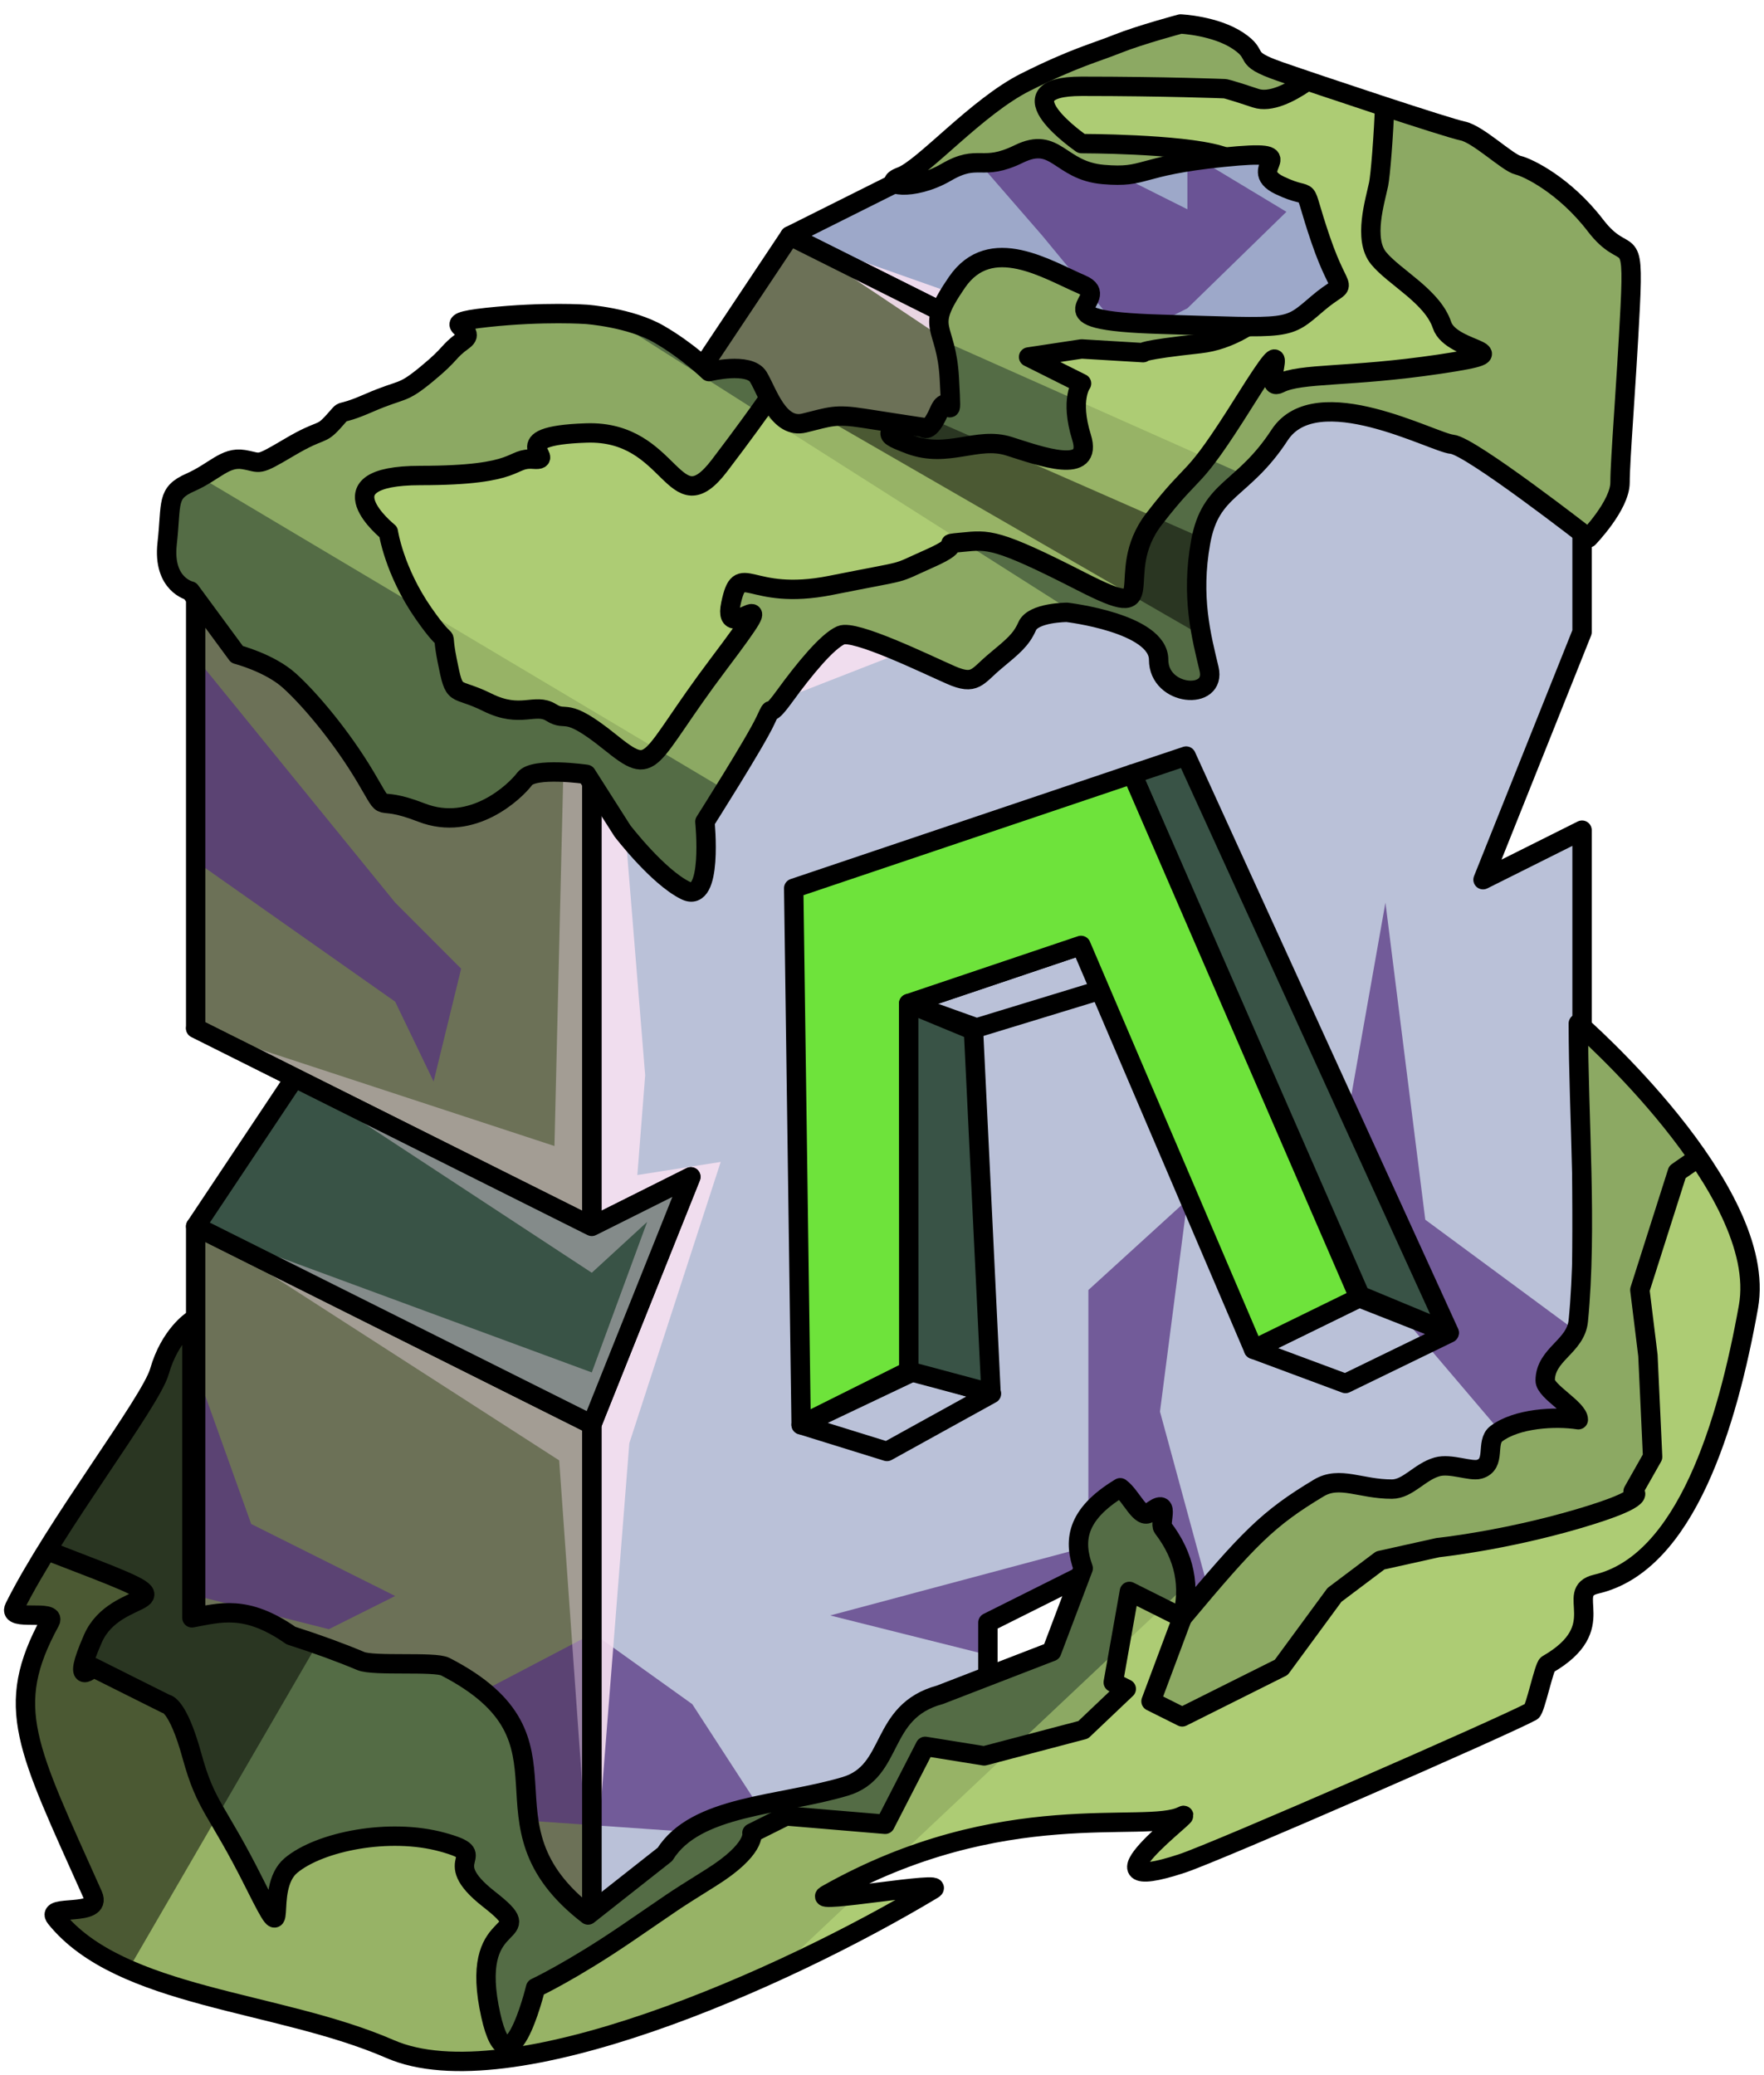 <?xml version="1.0" encoding="UTF-8" standalone="no"?><!DOCTYPE svg PUBLIC "-//W3C//DTD SVG 1.1//EN" "http://www.w3.org/Graphics/SVG/1.1/DTD/svg11.dtd"><svg width="100%" height="100%" viewBox="0 0 91 107" version="1.1" xmlns="http://www.w3.org/2000/svg" xmlns:xlink="http://www.w3.org/1999/xlink" xml:space="preserve" xmlns:serif="http://www.serif.com/" style="fill-rule:evenodd;clip-rule:evenodd;stroke-linecap:round;stroke-linejoin:round;stroke-miterlimit:1.5;"><g id="N_Runestone_mossy_runes_1"><g id="F_Runestone_grass_runes_1"><g id="F_Runestone_runes_1"><g><g><g><path d="M61.18,1.947l20.434,10.217l-20.434,10.217l-20.434,-10.217l20.434,-10.217Z" style="fill:#9da8c9;"/><clipPath id="_clip1"><path d="M61.18,1.947l20.434,10.217l-20.434,10.217l-20.434,-10.217l20.434,-10.217Z"/></clipPath><g clip-path="url(#_clip1)"><path d="M84.246,70.816l-10.72,-7.911l-2.055,-16.353l-2.977,16.814l10.72,12.6l-15.707,10.328l-3.667,-13.492l1.414,-10.924l-5.108,4.654l0,13.226l-13.318,3.558l10.939,2.74l-11.142,12.484l-6.913,-10.65l-5.109,-3.656l-18.08,9.472l15.264,0.231l12.413,0.867l-4.488,7.71l-30.652,0.962l-2.387,-27.633l7.496,6.469l6.793,1.712l3.424,-1.712l-7.428,-3.714l-4.457,-12.445l-0.848,-23.451l12.733,8.959l1.983,4.117l1.42,-5.819l-3.403,-3.407l-11.817,-14.525l4.26,-17.456l17.774,16.656l-5.109,-17.88l11.545,-5.772l8.89,-4.445l7.847,9.032l4.367,5.295l3.111,-1.556l5.109,-4.977l-5.109,-3.079l0,2.948l-5.108,-2.555l2.564,-3.826l12.761,4.01l7.677,1.101l7.649,10.829l-1.661,12.599l1.661,31.481l7.734,-67.652l-72.439,-2.166l-40.256,53.098l18.116,65.251l76.628,-0.636l7.666,-41.511" style="fill:#542f7f;fill-opacity:0.7;"/><path d="M81.614,12.164l-20.434,7.207l-20.434,-7.207l16.529,11.038l-2.017,4.233l-4.295,0.055l-20.434,-10.217l15.326,9.86l-14.488,7.762l-21.272,-7.405l18.954,12.849l-0.446,18.765l-18.508,-6.072l5.109,2.555l15.325,10.054l2.855,-2.621l-2.855,7.762l-20.434,-7.533l18.752,12.069l1.682,23.691l1.936,-24.575l4.714,-14.509l-4.299,0.676l0.403,-5.142l-1.311,-16.128l18.225,-7.116l8.697,-0.76l5.175,-7.629l17.545,-11.662Z" style="fill:#f6e0f1;fill-opacity:0.9;"/></g><path d="M61.18,1.947l20.434,10.217l-20.434,10.217l-20.434,-10.217l20.434,-10.217Z" style="fill:none;stroke:#000;stroke-width:1px;"/><path d="M30.529,17.273l-20.434,10.217l20.434,10.217l20.434,-10.217l-20.434,-10.217" style="fill:#9da8c9;"/><clipPath id="_clip2"><path d="M30.529,17.273l-20.434,10.217l20.434,10.217l20.434,-10.217l-20.434,-10.217"/></clipPath><g clip-path="url(#_clip2)"><path d="M84.246,70.816l-10.72,-7.911l-2.055,-16.353l-2.977,16.814l10.72,12.6l-15.707,10.328l-3.667,-13.492l1.414,-10.924l-5.108,4.654l0,13.226l-13.318,3.558l10.939,2.74l-11.142,12.484l-6.913,-10.65l-5.109,-3.656l-18.08,9.472l15.264,0.231l12.413,0.867l-4.488,7.71l-30.652,0.962l-2.387,-27.633l7.496,6.469l6.793,1.712l3.424,-1.712l-7.428,-3.714l-4.457,-12.445l-0.848,-23.451l12.733,8.959l1.983,4.117l1.42,-5.819l-3.403,-3.407l-11.817,-14.525l4.26,-17.456l17.774,16.656l-5.109,-17.88l11.545,-5.772l8.89,-4.445l7.847,9.032l4.367,5.295l3.111,-1.556l5.109,-4.977l-5.109,-3.079l0,2.948l-5.108,-2.555l2.564,-3.826l12.761,4.01l7.677,1.101l7.649,10.829l-1.661,12.599l1.661,31.481l7.734,-67.652l-72.439,-2.166l-40.256,53.098l18.116,65.251l76.628,-0.636l7.666,-41.511" style="fill:#542f7f;fill-opacity:0.7;"/><path d="M81.614,12.164l-20.434,7.207l-20.434,-7.207l16.529,11.038l-2.017,4.233l-4.295,0.055l-20.434,-10.217l15.326,9.86l-14.488,7.762l-21.272,-7.405l18.954,12.849l-0.446,18.765l-18.508,-6.072l5.109,2.555l15.325,10.054l2.855,-2.621l-2.855,7.762l-20.434,-7.533l18.752,12.069l1.682,23.691l1.936,-24.575l4.714,-14.509l-4.299,0.676l0.403,-5.142l-1.311,-16.128l18.225,-7.116l8.697,-0.76l5.175,-7.629l17.545,-11.662Z" style="fill:#f6e0f1;fill-opacity:0.9;"/></g><path d="M30.529,17.273l-20.434,10.217l20.434,10.217l20.434,-10.217l-20.434,-10.217" style="fill:none;stroke:#000;stroke-width:1px;"/><path d="M40.746,12.164l-5.108,7.663l20.434,10.217l5.108,-7.663l-20.434,-10.217Z" style="fill:#6c7157;"/><clipPath id="_clip3"><path d="M40.746,12.164l-5.108,7.663l20.434,10.217l5.108,-7.663l-20.434,-10.217Z"/></clipPath><g clip-path="url(#_clip3)"><path d="M84.246,70.816l-10.72,-7.911l-2.055,-16.353l-2.977,16.814l10.72,12.6l-15.707,10.328l-3.667,-13.492l1.414,-10.924l-5.108,4.654l0,13.226l-13.318,3.558l10.939,2.74l-11.142,12.484l-6.913,-10.65l-5.109,-3.656l-18.08,9.472l15.264,0.231l12.413,0.867l-4.488,7.71l-30.652,0.962l-2.387,-27.633l7.496,6.469l6.793,1.712l3.424,-1.712l-7.428,-3.714l-4.457,-12.445l-0.848,-23.451l12.733,8.959l1.983,4.117l1.42,-5.819l-3.403,-3.407l-11.817,-14.525l4.26,-17.456l17.774,16.656l-5.109,-17.88l11.545,-5.772l8.89,-4.445l7.847,9.032l4.367,5.295l3.111,-1.556l5.109,-4.977l-5.109,-3.079l0,2.948l-5.108,-2.555l2.564,-3.826l12.761,4.01l7.677,1.101l7.649,10.829l-1.661,12.599l1.661,31.481l7.734,-67.652l-72.439,-2.166l-40.256,53.098l18.116,65.251l76.628,-0.636l7.666,-41.511" style="fill:#542f7f;fill-opacity:0.7;"/><path d="M81.614,12.164l-20.434,7.207l-20.434,-7.207l16.529,11.038l-2.017,4.233l-4.295,0.055l-20.434,-10.217l15.326,9.86l-14.488,7.762l-21.272,-7.405l18.954,12.849l-0.446,18.765l-18.508,-6.072l5.109,2.555l15.325,10.054l2.855,-2.621l-2.855,7.762l-20.434,-7.533l18.752,12.069l1.682,23.691l1.936,-24.575l4.714,-14.509l-4.299,0.676l0.403,-5.142l-1.311,-16.128l18.225,-7.116l8.697,-0.76l5.175,-7.629l17.545,-11.662Z" style="fill:#f6e0f1;fill-opacity:0.9;"/></g><path d="M40.746,12.164l-5.108,7.663l20.434,10.217l5.108,-7.663l-20.434,-10.217Z" style="fill:none;stroke:#000;stroke-width:1px;"/><path d="M81.614,12.164l-20.434,10.217l-5.108,7.663l-5.109,-2.554l-20.434,10.217l0,25.542l5.109,-2.554l-5.109,12.771l0,25.543l20.434,-10.217l0,-5.109l5.109,-2.554l5.108,2.554l20.434,-10.217l0,-30.651l-5.108,2.554l5.108,-12.771l0,-20.434" style="fill:#bac1d8;"/><clipPath id="_clip4"><path d="M81.614,12.164l-20.434,10.217l-5.108,7.663l-5.109,-2.554l-20.434,10.217l0,25.542l5.109,-2.554l-5.109,12.771l0,25.543l20.434,-10.217l0,-5.109l5.109,-2.554l5.108,2.554l20.434,-10.217l0,-30.651l-5.108,2.554l5.108,-12.771l0,-20.434"/></clipPath><g clip-path="url(#_clip4)"><path d="M84.246,70.816l-10.72,-7.911l-2.055,-16.353l-2.977,16.814l10.72,12.6l-15.707,10.328l-3.667,-13.492l1.414,-10.924l-5.108,4.654l0,13.226l-13.318,3.558l10.939,2.74l-11.142,12.484l-6.913,-10.65l-5.109,-3.656l-18.08,9.472l15.264,0.231l12.413,0.867l-4.488,7.71l-30.652,0.962l-2.387,-27.633l7.496,6.469l6.793,1.712l3.424,-1.712l-7.428,-3.714l-4.457,-12.445l-0.848,-23.451l12.733,8.959l1.983,4.117l1.42,-5.819l-3.403,-3.407l-11.817,-14.525l4.26,-17.456l17.774,16.656l-5.109,-17.88l11.545,-5.772l8.89,-4.445l7.847,9.032l4.367,5.295l3.111,-1.556l5.109,-4.977l-5.109,-3.079l0,2.948l-5.108,-2.555l2.564,-3.826l12.761,4.01l7.677,1.101l7.649,10.829l-1.661,12.599l1.661,31.481l7.734,-67.652l-72.439,-2.166l-40.256,53.098l18.116,65.251l76.628,-0.636l7.666,-41.511" style="fill:#542f7f;fill-opacity:0.7;"/><path d="M81.614,12.164l-20.434,7.207l-20.434,-7.207l16.529,11.038l-2.017,4.233l-4.295,0.055l-20.434,-10.217l15.326,9.86l-14.488,7.762l-21.272,-7.405l18.954,12.849l-0.446,18.765l-18.508,-6.072l5.109,2.555l15.325,10.054l2.855,-2.621l-2.855,7.762l-20.434,-7.533l18.752,12.069l1.682,23.691l1.936,-24.575l4.714,-14.509l-4.299,0.676l0.403,-5.142l-1.311,-16.128l18.225,-7.116l8.697,-0.76l5.175,-7.629l17.545,-11.662Z" style="fill:#f6e0f1;fill-opacity:0.9;"/></g><path d="M81.614,12.164l-20.434,10.217l-5.108,7.663l-5.109,-2.554l-20.434,10.217l0,25.542l5.109,-2.554l-5.109,12.771l0,25.543l20.434,-10.217l0,-5.109l5.109,-2.554l5.108,2.554l20.434,-10.217l0,-30.651l-5.108,2.554l5.108,-12.771l0,-20.434" style="fill:none;stroke:#000;stroke-width:1px;"/><path d="M10.095,27.49l20.434,10.217l0,25.542l-20.434,-10.217l0,-25.542Z" style="fill:#6c7157;"/><clipPath id="_clip5"><path d="M10.095,27.49l20.434,10.217l0,25.542l-20.434,-10.217l0,-25.542Z"/></clipPath><g clip-path="url(#_clip5)"><path d="M84.246,70.816l-10.72,-7.911l-2.055,-16.353l-2.977,16.814l10.72,12.6l-15.707,10.328l-3.667,-13.492l1.414,-10.924l-5.108,4.654l0,13.226l-13.318,3.558l10.939,2.74l-11.142,12.484l-6.913,-10.65l-5.109,-3.656l-18.08,9.472l15.264,0.231l12.413,0.867l-4.488,7.71l-30.652,0.962l-2.387,-27.633l7.496,6.469l6.793,1.712l3.424,-1.712l-7.428,-3.714l-4.457,-12.445l-0.848,-23.451l12.733,8.959l1.983,4.117l1.42,-5.819l-3.403,-3.407l-11.817,-14.525l4.26,-17.456l17.774,16.656l-5.109,-17.88l11.545,-5.772l8.89,-4.445l7.847,9.032l4.367,5.295l3.111,-1.556l5.109,-4.977l-5.109,-3.079l0,2.948l-5.108,-2.555l2.564,-3.826l12.761,4.01l7.677,1.101l7.649,10.829l-1.661,12.599l1.661,31.481l7.734,-67.652l-72.439,-2.166l-40.256,53.098l18.116,65.251l76.628,-0.636l7.666,-41.511" style="fill:#542f7f;fill-opacity:0.7;"/><path d="M81.614,12.164l-20.434,7.207l-20.434,-7.207l16.529,11.038l-2.017,4.233l-4.295,0.055l-20.434,-10.217l15.326,9.86l-14.488,7.762l-21.272,-7.405l18.954,12.849l-0.446,18.765l-18.508,-6.072l5.109,2.555l15.325,10.054l2.855,-2.621l-2.855,7.762l-20.434,-7.533l18.752,12.069l1.682,23.691l1.936,-24.575l4.714,-14.509l-4.299,0.676l0.403,-5.142l-1.311,-16.128l18.225,-7.116l8.697,-0.76l5.175,-7.629l17.545,-11.662Z" style="fill:#f6e0f1;fill-opacity:0.4;"/></g><path d="M10.095,27.49l20.434,10.217l0,25.542l-20.434,-10.217l0,-25.542Z" style="fill:none;stroke:#000;stroke-width:1px;"/><path d="M30.529,99.009l-20.434,-10.217l0,-25.543l20.434,10.217l0,25.543" style="fill:#6c7157;"/><clipPath id="_clip6"><path d="M30.529,99.009l-20.434,-10.217l0,-25.543l20.434,10.217l0,25.543"/></clipPath><g clip-path="url(#_clip6)"><path d="M84.246,70.816l-10.72,-7.911l-2.055,-16.353l-2.977,16.814l10.72,12.6l-15.707,10.328l-3.667,-13.492l1.414,-10.924l-5.108,4.654l0,13.226l-13.318,3.558l10.939,2.74l-11.142,12.484l-6.913,-10.65l-5.109,-3.656l-18.08,9.472l15.264,0.231l12.413,0.867l-4.488,7.71l-30.652,0.962l-2.387,-27.633l7.496,6.469l6.793,1.712l3.424,-1.712l-7.428,-3.714l-4.457,-12.445l-0.848,-23.451l12.733,8.959l1.983,4.117l1.42,-5.819l-3.403,-3.407l-11.817,-14.525l4.26,-17.456l17.774,16.656l-5.109,-17.88l11.545,-5.772l8.89,-4.445l7.847,9.032l4.367,5.295l3.111,-1.556l5.109,-4.977l-5.109,-3.079l0,2.948l-5.108,-2.555l2.564,-3.826l12.761,4.01l7.677,1.101l7.649,10.829l-1.661,12.599l1.661,31.481l7.734,-67.652l-72.439,-2.166l-40.256,53.098l18.116,65.251l76.628,-0.636l7.666,-41.511" style="fill:#542f7f;fill-opacity:0.7;"/><path d="M81.614,12.164l-20.434,7.207l-20.434,-7.207l16.529,11.038l-2.017,4.233l-4.295,0.055l-20.434,-10.217l15.326,9.86l-14.488,7.762l-21.272,-7.405l18.954,12.849l-0.446,18.765l-18.508,-6.072l5.109,2.555l15.325,10.054l2.855,-2.621l-2.855,7.762l-20.434,-7.533l18.752,12.069l1.682,23.691l1.936,-24.575l4.714,-14.509l-4.299,0.676l0.403,-5.142l-1.311,-16.128l18.225,-7.116l8.697,-0.76l5.175,-7.629l17.545,-11.662Z" style="fill:#f6e0f1;fill-opacity:0.4;"/></g><path d="M30.529,99.009l-20.434,-10.217l0,-25.543l20.434,10.217l0,25.543" style="fill:none;stroke:#000;stroke-width:1px;"/><path d="M10.095,53.032l5.109,2.555l-5.109,7.662l20.434,10.217l5.109,-12.771l-5.109,2.554l-20.434,-10.217Z" style="fill:#395346;"/><clipPath id="_clip7"><path d="M10.095,53.032l5.109,2.555l-5.109,7.662l20.434,10.217l5.109,-12.771l-5.109,2.554l-20.434,-10.217Z"/></clipPath><g clip-path="url(#_clip7)"><path d="M81.614,12.164l-20.434,7.207l-20.434,-7.207l16.529,11.038l-2.017,4.233l-4.295,0.055l-20.434,-10.217l15.326,9.86l-14.488,7.762l-21.272,-7.405l18.954,12.849l-0.446,18.765l-18.508,-6.072l5.109,2.555l15.325,10.054l2.855,-2.621l-2.855,7.762l-20.434,-7.533l18.752,12.069l1.682,23.691l1.936,-24.575l4.714,-14.509l-4.299,0.676l0.403,-5.142l-1.311,-16.128l18.225,-7.116l8.697,-0.76l5.175,-7.629l17.545,-11.662Z" style="fill:#f6e0f1;fill-opacity:0.4;"/></g><path d="M10.095,53.032l5.109,2.555l-5.109,7.662l20.434,10.217l5.109,-12.771l-5.109,2.554l-20.434,-10.217Z" style="fill:none;stroke:#000;stroke-width:1px;"/></g></g></g></g><path d="M81.421,52.787c0,0 9.856,8.576 8.777,14.605c-1.079,6.029 -3.229,13.233 -7.853,14.308c-1.72,0.4 0.847,2.21 -2.512,4.143c-0.177,0.102 -0.635,2.32 -0.823,2.423c-1.408,0.769 -16.227,7.243 -18.023,7.837c-5.677,1.875 0.863,-2.887 0,-2.448c-1.868,0.948 -9.278,-1.077 -18.368,4.076c-0.9,0.509 6.362,-0.802 5.508,-0.289c-7.774,4.667 -21.894,10.899 -28.008,8.234c-5.758,-2.509 -13.904,-2.609 -17.244,-6.762c-0.595,-0.741 2.436,-0.008 1.918,-1.168c-3.422,-7.661 -4.631,-9.677 -2.212,-14.113c0.371,-0.679 -2.212,0.032 -1.838,-0.725c2.071,-4.177 7.028,-10.584 7.483,-12.178c0.538,-1.881 1.676,-2.618 1.676,-2.618l0,15.326c1.439,-0.258 2.786,-0.71 5.108,0.915c1.38,0.442 2.57,0.879 3.599,1.312c0.67,0.282 3.818,0.012 4.361,0.291c7.442,3.83 1.155,8.023 7.366,12.807l3.965,-3.125c1.597,-2.547 5.901,-2.496 9.298,-3.506c2.588,-0.77 1.704,-3.863 4.892,-4.725l5.763,-2.227l1.625,-4.296c-0.489,-1.368 -0.424,-2.744 1.91,-4.154c0.586,0.424 1.04,1.66 1.516,1.284c1.15,-0.91 0.484,0.521 0.685,0.783c1.153,1.508 1.414,3.058 0.997,4.641c3.435,-4.107 4.415,-5.117 7.045,-6.695c1.078,-0.647 2.155,0.061 3.776,0.057c0.821,-0.002 1.43,-0.894 2.327,-1.148c0.698,-0.197 1.723,0.252 2.178,0.123c0.902,-0.256 0.306,-1.397 0.876,-1.83c1.052,-0.799 3.031,-0.906 4.232,-0.724c0.005,-0.567 -1.712,-1.456 -1.709,-2.023c0.008,-1.368 1.578,-1.739 1.709,-3.086c0.467,-4.782 0.007,-10.451 0,-15.325Z" style="fill:#546c45;"/><clipPath id="_clip8"><path d="M81.421,52.787c0,0 9.856,8.576 8.777,14.605c-1.079,6.029 -3.229,13.233 -7.853,14.308c-1.72,0.4 0.847,2.21 -2.512,4.143c-0.177,0.102 -0.635,2.32 -0.823,2.423c-1.408,0.769 -16.227,7.243 -18.023,7.837c-5.677,1.875 0.863,-2.887 0,-2.448c-1.868,0.948 -9.278,-1.077 -18.368,4.076c-0.9,0.509 6.362,-0.802 5.508,-0.289c-7.774,4.667 -21.894,10.899 -28.008,8.234c-5.758,-2.509 -13.904,-2.609 -17.244,-6.762c-0.595,-0.741 2.436,-0.008 1.918,-1.168c-3.422,-7.661 -4.631,-9.677 -2.212,-14.113c0.371,-0.679 -2.212,0.032 -1.838,-0.725c2.071,-4.177 7.028,-10.584 7.483,-12.178c0.538,-1.881 1.676,-2.618 1.676,-2.618l0,15.326c1.439,-0.258 2.786,-0.71 5.108,0.915c1.38,0.442 2.57,0.879 3.599,1.312c0.67,0.282 3.818,0.012 4.361,0.291c7.442,3.83 1.155,8.023 7.366,12.807l3.965,-3.125c1.597,-2.547 5.901,-2.496 9.298,-3.506c2.588,-0.77 1.704,-3.863 4.892,-4.725l5.763,-2.227l1.625,-4.296c-0.489,-1.368 -0.424,-2.744 1.91,-4.154c0.586,0.424 1.04,1.66 1.516,1.284c1.15,-0.91 0.484,0.521 0.685,0.783c1.153,1.508 1.414,3.058 0.997,4.641c3.435,-4.107 4.415,-5.117 7.045,-6.695c1.078,-0.647 2.155,0.061 3.776,0.057c0.821,-0.002 1.43,-0.894 2.327,-1.148c0.698,-0.197 1.723,0.252 2.178,0.123c0.902,-0.256 0.306,-1.397 0.876,-1.83c1.052,-0.799 3.031,-0.906 4.232,-0.724c0.005,-0.567 -1.712,-1.456 -1.709,-2.023c0.008,-1.368 1.578,-1.739 1.709,-3.086c0.467,-4.782 0.007,-10.451 0,-15.325Z"/></clipPath><g clip-path="url(#_clip8)"><path d="M84.484,47.232l19.321,40.312l-81.441,30.798l53.134,-50.06l3.663,-22.266l5.323,1.216Z" style="fill:#c4e783;fill-opacity:0.5;"/><path d="M91.638,57.895c0.018,-1.107 -5.108,2.554 -5.108,2.554l-1.934,6.076l0.416,3.383l0.242,5.229l-1.007,1.779c0,0 1.052,0.274 -2.826,1.413c-3.878,1.14 -7.243,1.487 -7.243,1.487l-2.974,0.661l-2.363,1.779l-2.745,3.736l-5.109,2.554l-1.609,-0.804l1.609,-4.304l-2.724,-1.362l-0.834,4.691l0.672,0.336l-2.222,2.11l-5.109,1.344l-3.042,-0.49l-2.066,4.019l-5.109,-0.431l-1.763,0.881c0,0 0.222,0.84 -2.102,2.295c-2.323,1.455 -1.595,1.007 -4.395,2.911c-2.8,1.904 -4.664,2.776 -4.664,2.776c0,0 -1.458,6.016 -2.402,0.976c-0.943,-5.04 2.792,-3.36 0,-5.544c-2.791,-2.184 0.323,-2.196 -2.41,-2.946c-2.733,-0.75 -6.328,-0.032 -7.807,1.205c-1.478,1.237 0.073,4.843 -1.879,0.94c-1.951,-3.903 -2.491,-3.903 -3.229,-6.592c-0.739,-2.688 -1.332,-2.677 -1.332,-2.677l-1.21,-0.604l-2.567,-1.284c0,0 -1.178,1.205 0,-1.483c1.178,-2.688 5.375,-1.539 0,-3.625c-5.374,-2.087 -6.549,-2.589 -9.07,-0.574c-2.52,2.015 -4.287,-5.036 -3.404,9.662c0.884,14.698 -12.459,17.358 5.805,23.337c18.264,5.978 13.398,8.655 32.212,5.888c18.814,-2.766 20.479,-2.43 30.651,-7.806c10.172,-5.377 11.476,1.089 21.912,-11.889c10.437,-12.977 10.37,-9.811 13.848,-18.618c3.478,-8.808 7.915,-10.992 5.108,-14.184c-2.806,-3.192 -10.235,-7.697 -10.217,-8.805Z" style="fill:#97b366;"/><clipPath id="_clip9"><path d="M91.638,57.895c0.018,-1.107 -5.108,2.554 -5.108,2.554l-1.934,6.076l0.416,3.383l0.242,5.229l-1.007,1.779c0,0 1.052,0.274 -2.826,1.413c-3.878,1.14 -7.243,1.487 -7.243,1.487l-2.974,0.661l-2.363,1.779l-2.745,3.736l-5.109,2.554l-1.609,-0.804l1.609,-4.304l-2.724,-1.362l-0.834,4.691l0.672,0.336l-2.222,2.11l-5.109,1.344l-3.042,-0.49l-2.066,4.019l-5.109,-0.431l-1.763,0.881c0,0 0.222,0.84 -2.102,2.295c-2.323,1.455 -1.595,1.007 -4.395,2.911c-2.8,1.904 -4.664,2.776 -4.664,2.776c0,0 -1.458,6.016 -2.402,0.976c-0.943,-5.04 2.792,-3.36 0,-5.544c-2.791,-2.184 0.323,-2.196 -2.41,-2.946c-2.733,-0.75 -6.328,-0.032 -7.807,1.205c-1.478,1.237 0.073,4.843 -1.879,0.94c-1.951,-3.903 -2.491,-3.903 -3.229,-6.592c-0.739,-2.688 -1.332,-2.677 -1.332,-2.677l-1.21,-0.604l-2.567,-1.284c0,0 -1.178,1.205 0,-1.483c1.178,-2.688 5.375,-1.539 0,-3.625c-5.374,-2.087 -6.549,-2.589 -9.07,-0.574c-2.52,2.015 -4.287,-5.036 -3.404,9.662c0.884,14.698 -12.459,17.358 5.805,23.337c18.264,5.978 13.398,8.655 32.212,5.888c18.814,-2.766 20.479,-2.43 30.651,-7.806c10.172,-5.377 11.476,1.089 21.912,-11.889c10.437,-12.977 10.37,-9.811 13.848,-18.618c3.478,-8.808 7.915,-10.992 5.108,-14.184c-2.806,-3.192 -10.235,-7.697 -10.217,-8.805Z"/></clipPath><g clip-path="url(#_clip9)"><path d="M84.484,47.232l19.321,40.312l-81.441,30.798l53.134,-50.06l3.663,-22.266l5.323,1.216Z" style="fill:#c4e783;fill-opacity:0.5;"/></g><path d="M91.638,57.895c0.018,-1.107 -5.108,2.554 -5.108,2.554l-1.934,6.076l0.416,3.383l0.242,5.229l-1.007,1.779c0,0 1.052,0.274 -2.826,1.413c-3.878,1.14 -7.243,1.487 -7.243,1.487l-2.974,0.661l-2.363,1.779l-2.745,3.736l-5.109,2.554l-1.609,-0.804l1.609,-4.304l-2.724,-1.362l-0.834,4.691l0.672,0.336l-2.222,2.11l-5.109,1.344l-3.042,-0.49l-2.066,4.019l-5.109,-0.431l-1.763,0.881c0,0 0.222,0.84 -2.102,2.295c-2.323,1.455 -1.595,1.007 -4.395,2.911c-2.8,1.904 -4.664,2.776 -4.664,2.776c0,0 -1.458,6.016 -2.402,0.976c-0.943,-5.04 2.792,-3.36 0,-5.544c-2.791,-2.184 0.323,-2.196 -2.41,-2.946c-2.733,-0.75 -6.328,-0.032 -7.807,1.205c-1.478,1.237 0.073,4.843 -1.879,0.94c-1.951,-3.903 -2.491,-3.903 -3.229,-6.592c-0.739,-2.688 -1.332,-2.677 -1.332,-2.677l-1.21,-0.604l-2.567,-1.284c0,0 -1.178,1.205 0,-1.483c1.178,-2.688 5.375,-1.539 0,-3.625c-5.374,-2.087 -6.549,-2.589 -9.07,-0.574c-2.52,2.015 -4.287,-5.036 -3.404,9.662c0.884,14.698 -12.459,17.358 5.805,23.337c18.264,5.978 13.398,8.655 32.212,5.888c18.814,-2.766 20.479,-2.43 30.651,-7.806c10.172,-5.377 11.476,1.089 21.912,-11.889c10.437,-12.977 10.37,-9.811 13.848,-18.618c3.478,-8.808 7.915,-10.992 5.108,-14.184c-2.806,-3.192 -10.235,-7.697 -10.217,-8.805Z" style="fill:none;stroke:#000;stroke-width:1px;"/><path d="M21.004,76.794l-19.491,33.589l-12.86,-32.779c0,0 18.886,-21.303 20.434,-19.585c1.548,1.718 11.917,18.775 11.917,18.775Z" style="fill-opacity:0.5;"/></g><path d="M81.421,52.787c0,0 9.856,8.576 8.777,14.605c-1.079,6.029 -3.229,13.233 -7.853,14.308c-1.72,0.4 0.847,2.21 -2.512,4.143c-0.177,0.102 -0.635,2.32 -0.823,2.423c-1.408,0.769 -16.227,7.243 -18.023,7.837c-5.677,1.875 0.863,-2.887 0,-2.448c-1.868,0.948 -9.278,-1.077 -18.368,4.076c-0.9,0.509 6.362,-0.802 5.508,-0.289c-7.774,4.667 -21.894,10.899 -28.008,8.234c-5.758,-2.509 -13.904,-2.609 -17.244,-6.762c-0.595,-0.741 2.436,-0.008 1.918,-1.168c-3.422,-7.661 -4.631,-9.677 -2.212,-14.113c0.371,-0.679 -2.212,0.032 -1.838,-0.725c2.071,-4.177 7.028,-10.584 7.483,-12.178c0.538,-1.881 1.676,-2.618 1.676,-2.618l0,15.326c1.439,-0.258 2.786,-0.71 5.108,0.915c1.38,0.442 2.57,0.879 3.599,1.312c0.67,0.282 3.818,0.012 4.361,0.291c7.442,3.83 1.155,8.023 7.366,12.807l3.965,-3.125c1.597,-2.547 5.901,-2.496 9.298,-3.506c2.588,-0.77 1.704,-3.863 4.892,-4.725l5.763,-2.227l1.625,-4.296c-0.489,-1.368 -0.424,-2.744 1.91,-4.154c0.586,0.424 1.04,1.66 1.516,1.284c1.15,-0.91 0.484,0.521 0.685,0.783c1.153,1.508 1.414,3.058 0.997,4.641c3.435,-4.107 4.415,-5.117 7.045,-6.695c1.078,-0.647 2.155,0.061 3.776,0.057c0.821,-0.002 1.43,-0.894 2.327,-1.148c0.698,-0.197 1.723,0.252 2.178,0.123c0.902,-0.256 0.306,-1.397 0.876,-1.83c1.052,-0.799 3.031,-0.906 4.232,-0.724c0.005,-0.567 -1.712,-1.456 -1.709,-2.023c0.008,-1.368 1.578,-1.739 1.709,-3.086c0.467,-4.782 0.007,-10.451 0,-15.325Z" style="fill:none;stroke:#000;stroke-width:1px;"/></g><g><path d="M58.409,39.925l11.759,26.894l4.592,1.906l-13.569,-29.731l-2.782,0.931Z" style="fill:#395346;stroke:#000;stroke-width:1px;"/><path d="M58.753,50.458l-8.37,2.554l-3.507,-1.257l11.643,-3.923l0.234,2.626Z" style="fill:none;stroke:#000;stroke-width:1px;"/><path d="M64.67,69.59l4.738,1.763l5.349,-2.599l-4.643,-1.827l-5.444,2.663Z" style="fill:none;stroke:#000;stroke-width:1px;"/><path d="M41.329,73.483l-0.384,-27.672l17.464,-5.886l11.705,27.002l-5.444,2.663l-8.903,-20.831l-8.891,2.996l0.059,19.066l-5.606,2.662Z" style="fill:#6ee33b;stroke:#000;stroke-width:1px;"/><path d="M45.756,74.857l-4.427,-1.374l5.66,-2.824l4.156,1.221l-5.389,2.977Z" style="fill:none;stroke:#000;stroke-width:1px;"/><path d="M46.876,51.755l3.344,1.385l0.905,18.708l-4.244,-1.135l-0.005,-18.958" style="fill:#395346;stroke:#000;stroke-width:1px;"/></g><path d="M81.946,27.743c0,0 -6.097,-4.752 -7.042,-4.831c-0.946,-0.079 -6.989,-3.389 -8.893,-0.473c-1.905,2.916 -3.561,2.681 -4.073,5.517c-0.512,2.837 0.04,4.886 0.434,6.542c0.394,1.655 -2.601,1.418 -2.601,-0.473c0,-1.892 -4.728,-2.444 -4.728,-2.444c0,0 -1.734,0 -2.05,0.71c-0.315,0.709 -0.709,1.024 -1.655,1.812c-0.945,0.789 -1.024,1.261 -2.285,0.71c-1.261,-0.552 -4.966,-2.365 -5.675,-2.049c-0.709,0.315 -1.879,1.734 -2.91,3.152c-1.031,1.419 -0.465,0.13 -0.984,1.247c-0.519,1.118 -3.12,5.216 -3.12,5.216c0,0 0.435,4.256 -1.004,3.546c-1.44,-0.709 -3.252,-3.073 -3.252,-3.073l-1.857,-2.916c0,0 -2.714,-0.394 -3.187,0.236c-0.473,0.631 -2.678,2.763 -5.319,1.736c-2.641,-1.027 -1.617,0.313 -2.878,-1.815c-1.261,-2.128 -2.918,-4.073 -3.942,-4.992c-1.023,-0.919 -2.699,-1.35 -2.699,-1.35l-2.409,-3.273c0,0 -1.431,-0.313 -1.195,-2.442c0.236,-2.129 -0.053,-2.602 1.195,-3.154c1.248,-0.551 1.797,-1.336 2.744,-1.18c0.947,0.156 0.63,0.392 2.364,-0.632c1.735,-1.025 1.578,-0.552 2.287,-1.34c0.709,-0.788 0,-0.158 1.813,-0.946c1.812,-0.788 1.655,-0.394 2.995,-1.498c1.339,-1.103 1.024,-1.103 1.891,-1.733c0.867,-0.631 -1.714,-0.867 1.231,-1.183c2.946,-0.315 5.109,-0.157 5.109,-0.157c0,0 2.251,0.157 3.748,1.024c1.498,0.867 2.58,1.929 2.58,1.929c0,0 2.07,-0.51 2.543,0.278c0.473,0.788 1.034,2.699 2.369,2.374c1.335,-0.325 1.572,-0.482 3.069,-0.246c1.498,0.237 3.074,0.473 3.074,0.473c0,0 0.283,0.379 0.812,-0.835c0.528,-1.214 0.685,1.229 0.528,-1.687c-0.158,-2.916 -1.34,-2.443 0.394,-4.965c1.734,-2.522 4.655,-0.649 6.426,0.109c1.771,0.758 -2.682,1.861 4.115,2.058c6.798,0.197 6.416,0.33 8.065,-1.076c1.649,-1.407 1.255,-0.067 0.152,-3.298c-1.104,-3.231 -0.211,-1.881 -2.115,-2.793c-1.905,-0.911 1.627,-1.906 -2.898,-1.448c-4.524,0.458 -3.935,1.083 -6.2,0.889c-2.265,-0.195 -2.426,-2.001 -4.355,-1.058c-1.929,0.942 -2.055,-0.039 -3.742,0.942c-1.771,1.031 -3.496,0.653 -2.336,0.224c1.16,-0.429 3.913,-3.613 6.435,-4.874c2.522,-1.261 3.546,-1.497 4.728,-1.97c1.183,-0.473 3.259,-1.025 3.259,-1.025c0,0 1.785,0.079 2.968,0.867c1.182,0.788 0.105,0.867 2.141,1.576c2.036,0.71 8.656,2.916 9.444,3.074c0.788,0.158 2.316,1.636 2.852,1.764c0.537,0.128 2.415,1.047 3.998,3.109c1.583,2.063 2,0.058 1.792,4.213c-0.209,4.155 -0.524,7.859 -0.524,9.041c0,1.182 -1.627,2.861 -1.627,2.861Z" style="fill:#546c45;"/><clipPath id="_clip10"><path d="M81.946,27.743c0,0 -6.097,-4.752 -7.042,-4.831c-0.946,-0.079 -6.989,-3.389 -8.893,-0.473c-1.905,2.916 -3.561,2.681 -4.073,5.517c-0.512,2.837 0.04,4.886 0.434,6.542c0.394,1.655 -2.601,1.418 -2.601,-0.473c0,-1.892 -4.728,-2.444 -4.728,-2.444c0,0 -1.734,0 -2.05,0.71c-0.315,0.709 -0.709,1.024 -1.655,1.812c-0.945,0.789 -1.024,1.261 -2.285,0.71c-1.261,-0.552 -4.966,-2.365 -5.675,-2.049c-0.709,0.315 -1.879,1.734 -2.91,3.152c-1.031,1.419 -0.465,0.13 -0.984,1.247c-0.519,1.118 -3.12,5.216 -3.12,5.216c0,0 0.435,4.256 -1.004,3.546c-1.44,-0.709 -3.252,-3.073 -3.252,-3.073l-1.857,-2.916c0,0 -2.714,-0.394 -3.187,0.236c-0.473,0.631 -2.678,2.763 -5.319,1.736c-2.641,-1.027 -1.617,0.313 -2.878,-1.815c-1.261,-2.128 -2.918,-4.073 -3.942,-4.992c-1.023,-0.919 -2.699,-1.35 -2.699,-1.35l-2.409,-3.273c0,0 -1.431,-0.313 -1.195,-2.442c0.236,-2.129 -0.053,-2.602 1.195,-3.154c1.248,-0.551 1.797,-1.336 2.744,-1.18c0.947,0.156 0.63,0.392 2.364,-0.632c1.735,-1.025 1.578,-0.552 2.287,-1.34c0.709,-0.788 0,-0.158 1.813,-0.946c1.812,-0.788 1.655,-0.394 2.995,-1.498c1.339,-1.103 1.024,-1.103 1.891,-1.733c0.867,-0.631 -1.714,-0.867 1.231,-1.183c2.946,-0.315 5.109,-0.157 5.109,-0.157c0,0 2.251,0.157 3.748,1.024c1.498,0.867 2.58,1.929 2.58,1.929c0,0 2.07,-0.51 2.543,0.278c0.473,0.788 1.034,2.699 2.369,2.374c1.335,-0.325 1.572,-0.482 3.069,-0.246c1.498,0.237 3.074,0.473 3.074,0.473c0,0 0.283,0.379 0.812,-0.835c0.528,-1.214 0.685,1.229 0.528,-1.687c-0.158,-2.916 -1.34,-2.443 0.394,-4.965c1.734,-2.522 4.655,-0.649 6.426,0.109c1.771,0.758 -2.682,1.861 4.115,2.058c6.798,0.197 6.416,0.33 8.065,-1.076c1.649,-1.407 1.255,-0.067 0.152,-3.298c-1.104,-3.231 -0.211,-1.881 -2.115,-2.793c-1.905,-0.911 1.627,-1.906 -2.898,-1.448c-4.524,0.458 -3.935,1.083 -6.2,0.889c-2.265,-0.195 -2.426,-2.001 -4.355,-1.058c-1.929,0.942 -2.055,-0.039 -3.742,0.942c-1.771,1.031 -3.496,0.653 -2.336,0.224c1.16,-0.429 3.913,-3.613 6.435,-4.874c2.522,-1.261 3.546,-1.497 4.728,-1.97c1.183,-0.473 3.259,-1.025 3.259,-1.025c0,0 1.785,0.079 2.968,0.867c1.182,0.788 0.105,0.867 2.141,1.576c2.036,0.71 8.656,2.916 9.444,3.074c0.788,0.158 2.316,1.636 2.852,1.764c0.537,0.128 2.415,1.047 3.998,3.109c1.583,2.063 2,0.058 1.792,4.213c-0.209,4.155 -0.524,7.859 -0.524,9.041c0,1.182 -1.627,2.861 -1.627,2.861Z"/></clipPath><g clip-path="url(#_clip10)"><path d="M72.07,43.239l19.483,-20.033c3.402,-19.582 -11.634,-25.793 -37.021,-24.496l-19.172,12.951l38.178,16.987c-2.69,2.678 4.925,-1.859 -8.659,8.962l-37.707,-23.958l-17.355,10.654l32.901,19.583l29.352,-0.65" style="fill:#c4e783;fill-opacity:0.5;"/><path d="M71.119,1.896c0.684,-0.524 0.178,6.741 0,7.603c-0.178,0.862 -0.807,2.833 0,3.818c0.807,0.985 2.778,1.97 3.27,3.448c0.493,1.478 4.509,1.326 -0.147,2.018c-4.656,0.691 -7.127,0.432 -8.231,0.993c-1.104,0.56 1.081,-3.69 -1.797,0.898c-2.878,4.588 -2.404,3.146 -4.673,6.084c-2.269,2.937 0.685,5.502 -3.747,3.235c-4.433,-2.268 -4.81,-2.159 -6.161,-2.029c-1.351,0.131 0.341,-0.056 -1.675,0.838c-2.016,0.893 -0.784,0.524 -5.094,1.386c-4.31,0.862 -4.668,-1.378 -5.167,0.974c-0.498,2.351 3.189,-1.973 -0.625,3.083c-3.814,5.056 -3.257,5.913 -5.629,4.006c-2.372,-1.906 -2.16,-0.975 -3.005,-1.502c-0.844,-0.527 -1.56,0.335 -3.296,-0.527c-1.735,-0.862 -1.671,-0.128 -2.073,-2.157c-0.401,-2.03 0.309,-0.239 -1.216,-2.428c-1.525,-2.188 -1.819,-4.199 -1.819,-4.199c0,0 -3.647,-2.915 1.649,-2.915c5.295,0 4.578,-0.94 5.86,-0.839c1.282,0.1 -1.777,-1.208 2.708,-1.354c4.485,-0.147 4.457,4.846 6.872,1.672c2.416,-3.173 3.345,-4.651 3.345,-4.651c0,0 1.713,-2.082 2.916,-0.672c1.204,1.411 1.088,0.918 2.193,2.396c1.104,1.478 -0.62,1.108 1.35,1.847c1.971,0.739 3.48,-0.432 5.127,0.092c1.647,0.524 4.355,1.509 3.74,-0.461c-0.616,-1.97 0,-2.777 0,-2.777l-2.731,-1.366l2.731,-0.413l3.174,0.191c0,0 -0.19,-0.125 2.936,-0.466c3.126,-0.341 5.34,-3.672 5.34,-3.672c0,0 -0.499,0.868 -1.233,-1.718c-0.735,-2.586 -1.079,-3.744 -3.124,-4.335c-2.044,-0.591 -7.093,-0.591 -7.093,-0.591c0,0 -4.311,-2.956 0,-2.956c4.31,0 7.389,0.124 7.389,0.124c0,0 0.121,-0.005 1.6,0.49c1.478,0.495 4.039,-2.02 4.039,-2.02c0,0 1.613,-0.624 2.297,-1.148Z" style="fill:#97b366;"/><clipPath id="_clip11"><path d="M71.119,1.896c0.684,-0.524 0.178,6.741 0,7.603c-0.178,0.862 -0.807,2.833 0,3.818c0.807,0.985 2.778,1.97 3.27,3.448c0.493,1.478 4.509,1.326 -0.147,2.018c-4.656,0.691 -7.127,0.432 -8.231,0.993c-1.104,0.56 1.081,-3.69 -1.797,0.898c-2.878,4.588 -2.404,3.146 -4.673,6.084c-2.269,2.937 0.685,5.502 -3.747,3.235c-4.433,-2.268 -4.81,-2.159 -6.161,-2.029c-1.351,0.131 0.341,-0.056 -1.675,0.838c-2.016,0.893 -0.784,0.524 -5.094,1.386c-4.31,0.862 -4.668,-1.378 -5.167,0.974c-0.498,2.351 3.189,-1.973 -0.625,3.083c-3.814,5.056 -3.257,5.913 -5.629,4.006c-2.372,-1.906 -2.16,-0.975 -3.005,-1.502c-0.844,-0.527 -1.56,0.335 -3.296,-0.527c-1.735,-0.862 -1.671,-0.128 -2.073,-2.157c-0.401,-2.03 0.309,-0.239 -1.216,-2.428c-1.525,-2.188 -1.819,-4.199 -1.819,-4.199c0,0 -3.647,-2.915 1.649,-2.915c5.295,0 4.578,-0.94 5.86,-0.839c1.282,0.1 -1.777,-1.208 2.708,-1.354c4.485,-0.147 4.457,4.846 6.872,1.672c2.416,-3.173 3.345,-4.651 3.345,-4.651c0,0 1.713,-2.082 2.916,-0.672c1.204,1.411 1.088,0.918 2.193,2.396c1.104,1.478 -0.62,1.108 1.35,1.847c1.971,0.739 3.48,-0.432 5.127,0.092c1.647,0.524 4.355,1.509 3.74,-0.461c-0.616,-1.97 0,-2.777 0,-2.777l-2.731,-1.366l2.731,-0.413l3.174,0.191c0,0 -0.19,-0.125 2.936,-0.466c3.126,-0.341 5.34,-3.672 5.34,-3.672c0,0 -0.499,0.868 -1.233,-1.718c-0.735,-2.586 -1.079,-3.744 -3.124,-4.335c-2.044,-0.591 -7.093,-0.591 -7.093,-0.591c0,0 -4.311,-2.956 0,-2.956c4.31,0 7.389,0.124 7.389,0.124c0,0 0.121,-0.005 1.6,0.49c1.478,0.495 4.039,-2.02 4.039,-2.02c0,0 1.613,-0.624 2.297,-1.148Z"/></clipPath><g clip-path="url(#_clip11)"><path d="M72.07,43.239l19.483,-20.033c3.402,-19.582 -11.634,-25.793 -37.021,-24.496l-19.172,12.951l38.178,16.987c-2.69,2.678 4.925,-1.859 -8.659,8.962l-37.707,-23.958l-17.355,10.654l32.901,19.583l29.352,-0.65" style="fill:#c4e783;fill-opacity:0.5;"/></g><path d="M71.119,1.896c0.684,-0.524 0.178,6.741 0,7.603c-0.178,0.862 -0.807,2.833 0,3.818c0.807,0.985 2.778,1.97 3.27,3.448c0.493,1.478 4.509,1.326 -0.147,2.018c-4.656,0.691 -7.127,0.432 -8.231,0.993c-1.104,0.56 1.081,-3.69 -1.797,0.898c-2.878,4.588 -2.404,3.146 -4.673,6.084c-2.269,2.937 0.685,5.502 -3.747,3.235c-4.433,-2.268 -4.81,-2.159 -6.161,-2.029c-1.351,0.131 0.341,-0.056 -1.675,0.838c-2.016,0.893 -0.784,0.524 -5.094,1.386c-4.31,0.862 -4.668,-1.378 -5.167,0.974c-0.498,2.351 3.189,-1.973 -0.625,3.083c-3.814,5.056 -3.257,5.913 -5.629,4.006c-2.372,-1.906 -2.16,-0.975 -3.005,-1.502c-0.844,-0.527 -1.56,0.335 -3.296,-0.527c-1.735,-0.862 -1.671,-0.128 -2.073,-2.157c-0.401,-2.03 0.309,-0.239 -1.216,-2.428c-1.525,-2.188 -1.819,-4.199 -1.819,-4.199c0,0 -3.647,-2.915 1.649,-2.915c5.295,0 4.578,-0.94 5.86,-0.839c1.282,0.1 -1.777,-1.208 2.708,-1.354c4.485,-0.147 4.457,4.846 6.872,1.672c2.416,-3.173 3.345,-4.651 3.345,-4.651c0,0 1.713,-2.082 2.916,-0.672c1.204,1.411 1.088,0.918 2.193,2.396c1.104,1.478 -0.62,1.108 1.35,1.847c1.971,0.739 3.48,-0.432 5.127,0.092c1.647,0.524 4.355,1.509 3.74,-0.461c-0.616,-1.97 0,-2.777 0,-2.777l-2.731,-1.366l2.731,-0.413l3.174,0.191c0,0 -0.19,-0.125 2.936,-0.466c3.126,-0.341 5.34,-3.672 5.34,-3.672c0,0 -0.499,0.868 -1.233,-1.718c-0.735,-2.586 -1.079,-3.744 -3.124,-4.335c-2.044,-0.591 -7.093,-0.591 -7.093,-0.591c0,0 -4.311,-2.956 0,-2.956c4.31,0 7.389,0.124 7.389,0.124c0,0 0.121,-0.005 1.6,0.49c1.478,0.495 4.039,-2.02 4.039,-2.02c0,0 1.613,-0.624 2.297,-1.148Z" style="fill:none;stroke:#000;stroke-width:1px;"/><path d="M35.36,16.036l35.759,15.708l-5.108,3.357l-32.308,-18.634l1.657,-0.431Z" style="fill-opacity:0.5;"/></g><path d="M81.946,27.743c0,0 -6.097,-4.752 -7.042,-4.831c-0.946,-0.079 -6.989,-3.389 -8.893,-0.473c-1.905,2.916 -3.561,2.681 -4.073,5.517c-0.512,2.837 0.04,4.886 0.434,6.542c0.394,1.655 -2.601,1.418 -2.601,-0.473c0,-1.892 -4.728,-2.444 -4.728,-2.444c0,0 -1.734,0 -2.05,0.71c-0.315,0.709 -0.709,1.024 -1.655,1.812c-0.945,0.789 -1.024,1.261 -2.285,0.71c-1.261,-0.552 -4.966,-2.365 -5.675,-2.049c-0.709,0.315 -1.879,1.734 -2.91,3.152c-1.031,1.419 -0.465,0.13 -0.984,1.247c-0.519,1.118 -3.12,5.216 -3.12,5.216c0,0 0.435,4.256 -1.004,3.546c-1.44,-0.709 -3.252,-3.073 -3.252,-3.073l-1.857,-2.916c0,0 -2.714,-0.394 -3.187,0.236c-0.473,0.631 -2.678,2.763 -5.319,1.736c-2.641,-1.027 -1.617,0.313 -2.878,-1.815c-1.261,-2.128 -2.918,-4.073 -3.942,-4.992c-1.023,-0.919 -2.699,-1.35 -2.699,-1.35l-2.409,-3.273c0,0 -1.431,-0.313 -1.195,-2.442c0.236,-2.129 -0.053,-2.602 1.195,-3.154c1.248,-0.551 1.797,-1.336 2.744,-1.18c0.947,0.156 0.63,0.392 2.364,-0.632c1.735,-1.025 1.578,-0.552 2.287,-1.34c0.709,-0.788 0,-0.158 1.813,-0.946c1.812,-0.788 1.655,-0.394 2.995,-1.498c1.339,-1.103 1.024,-1.103 1.891,-1.733c0.867,-0.631 -1.714,-0.867 1.231,-1.183c2.946,-0.315 5.109,-0.157 5.109,-0.157c0,0 2.251,0.157 3.748,1.024c1.498,0.867 2.58,1.929 2.58,1.929c0,0 2.07,-0.51 2.543,0.278c0.473,0.788 1.034,2.699 2.369,2.374c1.335,-0.325 1.572,-0.482 3.069,-0.246c1.498,0.237 3.074,0.473 3.074,0.473c0,0 0.283,0.379 0.812,-0.835c0.528,-1.214 0.685,1.229 0.528,-1.687c-0.158,-2.916 -1.34,-2.443 0.394,-4.965c1.734,-2.522 4.655,-0.649 6.426,0.109c1.771,0.758 -2.682,1.861 4.115,2.058c6.798,0.197 6.416,0.33 8.065,-1.076c1.649,-1.407 1.255,-0.067 0.152,-3.298c-1.104,-3.231 -0.211,-1.881 -2.115,-2.793c-1.905,-0.911 1.627,-1.906 -2.898,-1.448c-4.524,0.458 -3.935,1.083 -6.2,0.889c-2.265,-0.195 -2.426,-2.001 -4.355,-1.058c-1.929,0.942 -2.055,-0.039 -3.742,0.942c-1.771,1.031 -3.496,0.653 -2.336,0.224c1.16,-0.429 3.913,-3.613 6.435,-4.874c2.522,-1.261 3.546,-1.497 4.728,-1.97c1.183,-0.473 3.259,-1.025 3.259,-1.025c0,0 1.785,0.079 2.968,0.867c1.182,0.788 0.105,0.867 2.141,1.576c2.036,0.71 8.656,2.916 9.444,3.074c0.788,0.158 2.316,1.636 2.852,1.764c0.537,0.128 2.415,1.047 3.998,3.109c1.583,2.063 2,0.058 1.792,4.213c-0.209,4.155 -0.524,7.859 -0.524,9.041c0,1.182 -1.627,2.861 -1.627,2.861Z" style="fill:none;stroke:#000;stroke-width:1px;"/></g></svg>
